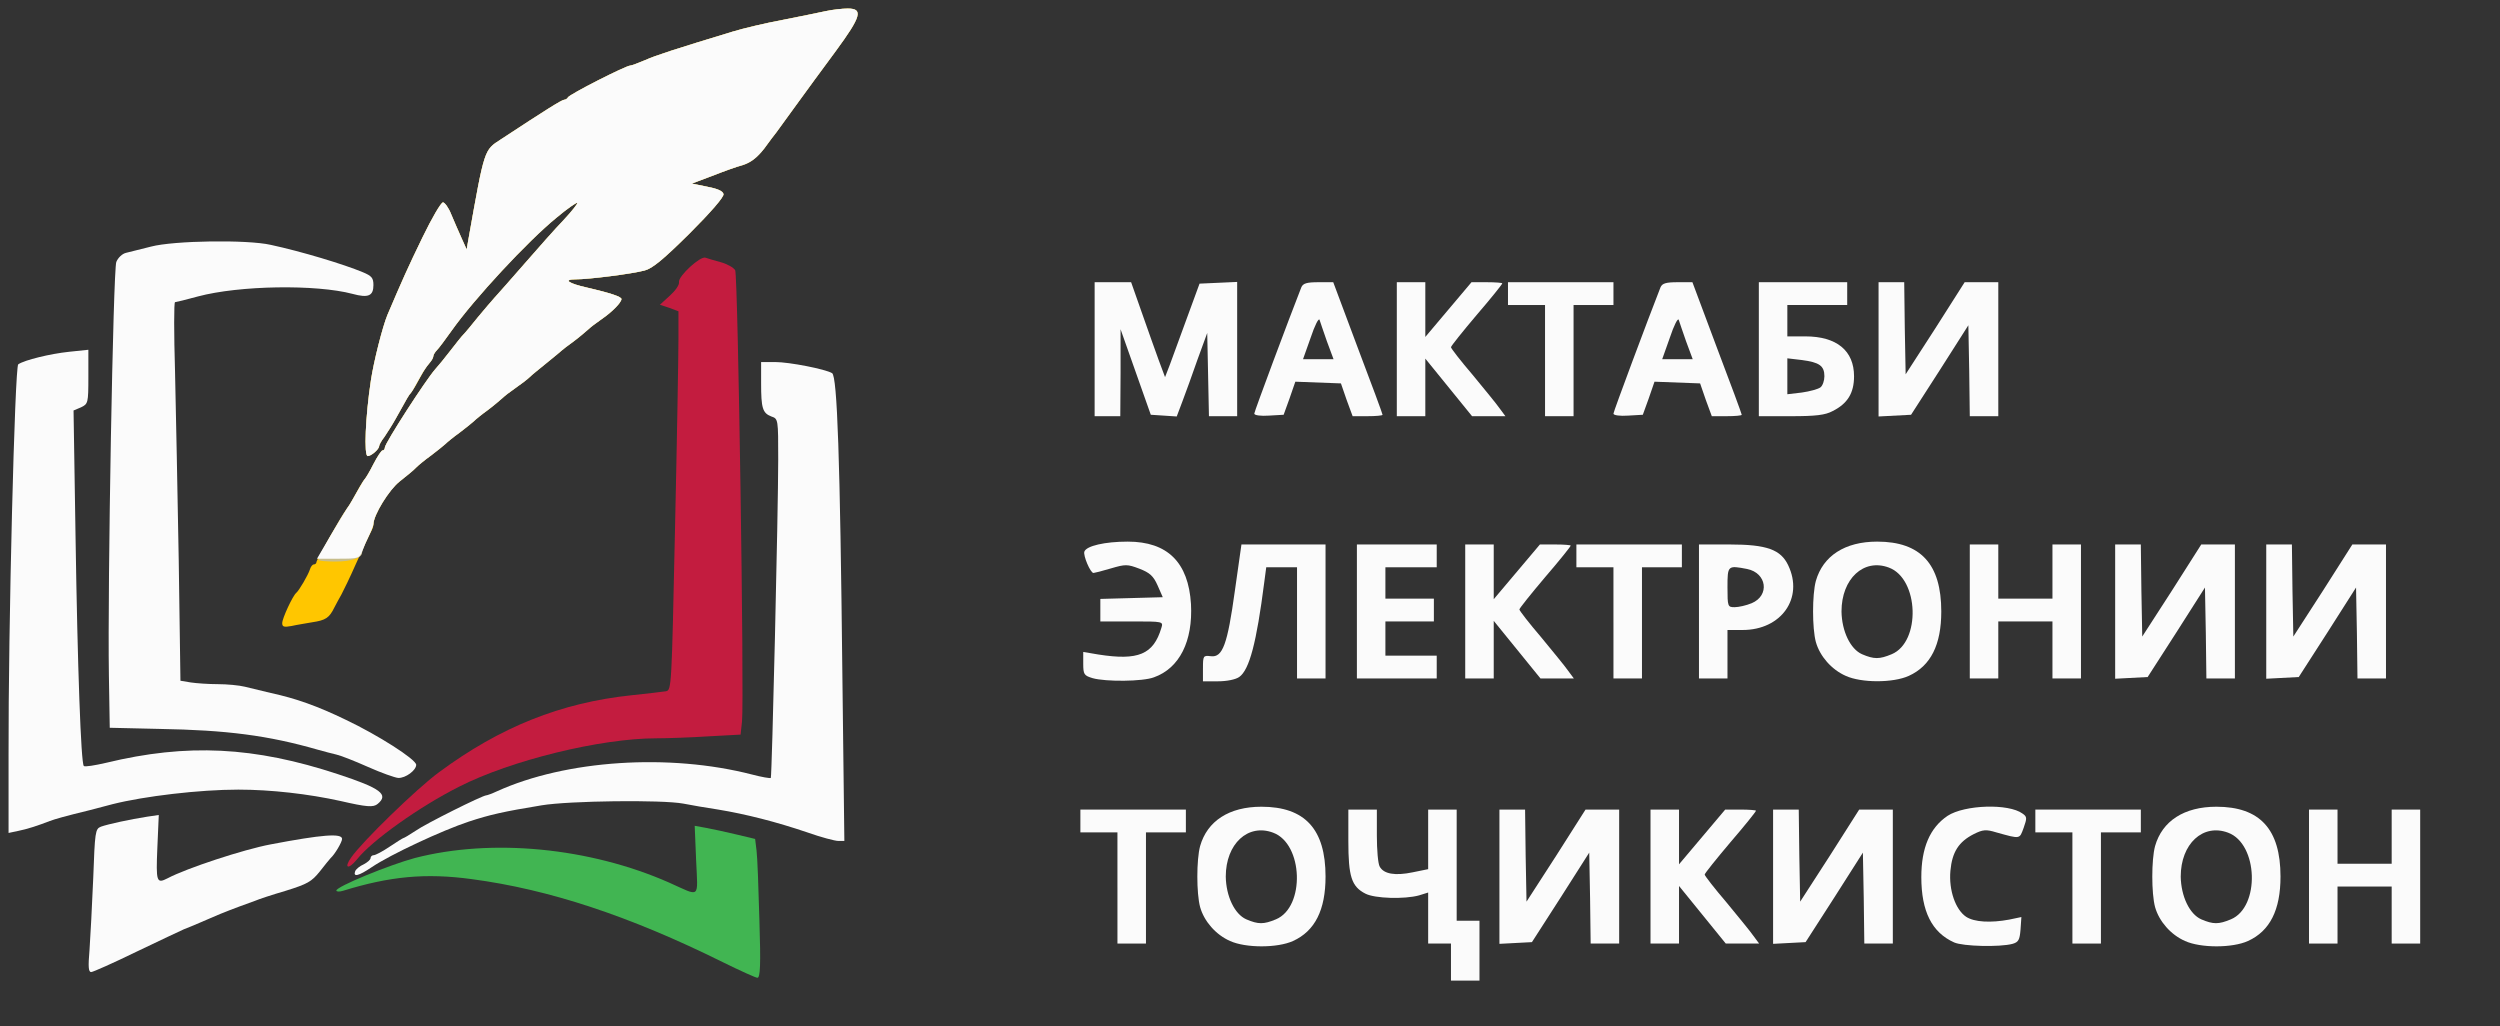 <!DOCTYPE svg PUBLIC "-//W3C//DTD SVG 20010904//EN" "http://www.w3.org/TR/2001/REC-SVG-20010904/DTD/svg10.dtd">
<svg version="1.0" xmlns="http://www.w3.org/2000/svg" width="877px" height="360px" viewBox="0 0 8770 3600" preserveAspectRatio="xMidYMid meet">
<rect x="0" y="0" width="8770" height="3600" fill="#333333" stroke="none"/>
<g id="layer101" fill="#c31c3f" stroke="none">
<path d="M1232 3008 c39 -56 229 -241 308 -299 215 -159 428 -244 675 -270 55 -6 109 -12 121 -14 20 -4 20 -12 32 -572 7 -312 12 -611 12 -665 l0 -96 -32 -12 -33 -11 35 -32 c19 -17 34 -38 32 -48 -3 -20 75 -92 93 -85 8 3 32 10 54 16 22 6 45 19 50 28 10 19 32 1499 24 1583 l-5 46 -111 6 c-62 4 -145 7 -185 7 -194 0 -510 77 -692 170 -139 70 -306 189 -358 255 -30 37 -47 31 -20 -7z"/>
</g>
<g id="layer102" fill="#41b552" stroke="none">
<path d="M2535 3375 c-327 -162 -609 -255 -880 -291 -162 -22 -287 -10 -452 41 -13 4 -23 3 -23 -1 0 -14 186 -90 275 -114 270 -70 613 -37 892 86 112 50 101 60 95 -78 l-5 -121 39 7 c21 4 69 14 106 23 l67 16 5 41 c3 23 7 132 10 244 5 157 3 202 -7 202 -6 0 -61 -25 -122 -55z"/>
</g>
<g id="layer103" fill="#ffc600" stroke="none">
<path d="M990 2186 c0 -17 37 -96 49 -106 10 -8 42 -63 48 -82 3 -10 9 -18 14 -18 5 0 9 -4 9 -8 0 -8 89 -164 107 -188 8 -10 18 -28 45 -77 7 -12 15 -24 18 -27 3 -3 17 -26 30 -52 14 -27 28 -48 32 -48 5 0 8 -5 8 -10 0 -15 144 -238 177 -275 10 -11 34 -40 53 -65 19 -25 40 -51 47 -58 7 -7 29 -34 50 -60 21 -25 47 -56 58 -68 11 -12 58 -65 105 -119 47 -54 108 -123 137 -153 29 -31 50 -58 48 -60 -2 -3 -35 20 -72 51 -102 83 -290 286 -368 396 -22 31 -45 62 -52 69 -7 7 -13 17 -13 22 0 5 -6 15 -12 22 -12 13 -19 24 -50 81 -7 12 -15 24 -18 27 -5 5 -10 13 -52 89 -11 20 -29 48 -39 63 -11 14 -19 29 -19 33 0 11 -28 35 -40 35 -14 0 -8 -140 11 -265 10 -67 41 -189 58 -230 52 -122 72 -167 123 -272 33 -68 65 -123 72 -123 6 0 20 19 29 43 10 23 26 60 36 82 l18 40 7 -40 c56 -314 54 -308 113 -346 155 -102 214 -139 222 -139 5 0 11 -4 13 -8 3 -10 204 -112 219 -112 5 0 28 -9 52 -19 38 -17 103 -38 307 -100 36 -11 115 -30 175 -41 61 -12 129 -26 152 -31 23 -5 58 -9 77 -9 55 0 47 28 -42 149 -43 58 -106 144 -140 191 -34 47 -65 90 -69 95 -5 6 -24 31 -42 56 -25 32 -47 49 -75 58 -23 6 -72 24 -110 39 l-69 26 54 11 c36 7 55 15 57 26 2 10 -45 64 -119 138 -91 90 -130 123 -158 130 -45 12 -196 31 -241 31 -46 0 -27 14 40 29 82 19 120 32 120 40 0 12 -32 45 -70 71 -19 13 -41 30 -48 37 -8 7 -30 26 -50 41 -21 15 -39 29 -42 32 -3 3 -26 22 -52 43 -26 21 -53 43 -60 50 -7 7 -29 24 -48 37 -19 13 -41 30 -48 37 -8 7 -30 26 -50 41 -21 15 -43 33 -50 40 -8 7 -30 25 -50 40 -21 15 -43 33 -50 40 -8 7 -30 25 -50 40 -21 15 -44 34 -52 42 -8 9 -34 30 -58 49 -38 29 -92 119 -92 151 0 6 -4 18 -10 28 -5 9 -28 58 -50 107 -22 50 -46 99 -52 110 -6 11 -18 32 -25 46 -18 37 -31 45 -78 52 -22 4 -55 9 -72 13 -27 5 -33 3 -33 -10z"/>
</g>
<g id="layer104" fill="#c7bd8a" stroke="none">
<path d="M1118 1965 c-5 -5 74 -147 99 -181 4 -5 13 -19 19 -30 6 -10 17 -30 25 -44 8 -14 16 -27 19 -30 3 -3 17 -26 30 -52 14 -27 28 -48 32 -48 5 0 8 -5 8 -10 0 -15 144 -238 177 -275 10 -11 34 -40 53 -65 19 -25 40 -51 47 -58 7 -7 29 -34 50 -60 21 -25 47 -56 58 -68 11 -12 58 -65 105 -119 47 -54 108 -123 137 -153 29 -31 50 -58 48 -60 -2 -3 -35 20 -72 51 -102 83 -290 286 -368 396 -22 31 -45 62 -52 69 -7 7 -13 17 -13 22 0 5 -6 15 -12 22 -12 13 -25 33 -52 83 -6 11 -13 22 -16 25 -5 5 -10 13 -52 89 -11 20 -29 48 -39 63 -11 14 -19 29 -19 33 0 11 -28 35 -40 35 -14 0 -8 -140 11 -265 10 -67 41 -189 58 -230 52 -122 72 -167 123 -272 33 -68 65 -123 72 -123 6 0 20 19 29 42 10 24 26 61 36 83 l18 40 7 -40 c56 -314 54 -308 113 -346 155 -102 214 -139 222 -139 5 0 11 -4 13 -8 3 -10 204 -112 219 -112 5 0 28 -9 52 -19 38 -17 103 -38 307 -100 36 -11 115 -30 175 -41 61 -12 129 -26 152 -31 23 -5 58 -9 77 -9 55 0 47 28 -42 149 -43 58 -106 144 -140 191 -34 47 -65 90 -69 95 -5 6 -24 31 -42 56 -25 32 -47 49 -75 58 -23 6 -72 24 -110 39 l-69 26 54 11 c36 7 55 15 57 26 2 10 -45 64 -119 138 -91 90 -130 123 -158 130 -45 12 -196 31 -241 31 -46 0 -27 14 40 29 82 19 120 32 120 40 0 12 -32 45 -70 71 -19 13 -41 30 -48 37 -8 7 -30 26 -50 41 -21 15 -39 29 -42 32 -3 3 -26 22 -52 43 -26 21 -53 43 -60 50 -7 7 -29 24 -48 37 -19 13 -41 30 -48 37 -8 7 -30 26 -50 41 -21 15 -43 33 -50 40 -8 7 -30 25 -50 40 -21 15 -43 33 -50 40 -8 7 -30 25 -50 40 -21 15 -44 34 -52 42 -8 9 -34 30 -58 49 -36 28 -92 118 -92 149 0 5 -9 27 -20 50 -11 22 -20 46 -20 51 0 18 -38 31 -93 31 -29 0 -56 -2 -59 -5z"/>
</g>
<g id="layer105" fill="#fbfbfb" stroke="none">
<path d="M5090 3375 l0 -65 -40 0 -40 0 0 -89 0 -90 -32 10 c-51 14 -155 11 -188 -6 -49 -25 -60 -60 -60 -185 l0 -110 50 0 50 0 0 91 c0 50 4 99 10 109 14 26 54 33 116 20 l54 -11 0 -105 0 -104 50 0 50 0 0 195 0 195 40 0 40 0 0 105 0 105 -50 0 -50 0 0 -65z"/>
<path d="M314 3333 c3 -43 9 -156 13 -251 6 -164 7 -174 27 -182 25 -9 104 -26 162 -35 l41 -6 -5 115 c-5 120 -3 127 36 107 66 -35 266 -101 362 -119 179 -34 250 -40 250 -19 0 11 -26 55 -40 67 -3 3 -20 24 -38 47 -29 36 -43 44 -120 68 -48 14 -96 30 -107 35 -11 4 -36 13 -55 20 -19 7 -50 19 -67 26 -18 8 -50 21 -70 30 -21 9 -47 20 -58 24 -11 5 -86 40 -167 79 -80 39 -152 71 -158 71 -10 0 -11 -19 -6 -77z"/>
<path d="M4315 3301 c-50 -22 -91 -69 -105 -119 -13 -48 -13 -166 0 -214 25 -88 102 -138 215 -138 153 0 225 79 225 245 0 117 -37 191 -114 226 -55 25 -166 25 -221 0z m161 -76 c103 -43 96 -265 -10 -304 -88 -33 -166 39 -166 154 1 69 31 132 72 150 42 18 61 18 104 0z"/>
<path d="M6855 3306 c-78 -35 -115 -109 -115 -229 0 -103 30 -173 92 -215 60 -39 214 -44 263 -8 16 11 16 16 4 50 -15 40 -10 40 -96 16 -36 -11 -47 -10 -79 6 -53 27 -76 63 -82 129 -6 68 18 136 55 161 29 19 86 22 151 10 l43 -9 -3 44 c-3 36 -7 44 -28 50 -44 12 -174 9 -205 -5z"/>
<path d="M7665 3301 c-50 -22 -91 -69 -105 -119 -13 -48 -13 -166 0 -214 25 -88 102 -138 215 -138 153 0 225 79 225 245 0 117 -37 191 -114 226 -55 25 -166 25 -221 0z m161 -76 c103 -43 96 -265 -10 -304 -88 -33 -166 39 -166 154 1 69 31 132 72 150 42 18 61 18 104 0z"/>
<path d="M3920 3115 l0 -195 -65 0 -65 0 0 -40 0 -40 185 0 185 0 0 40 0 40 -70 0 -70 0 0 195 0 195 -50 0 -50 0 0 -195z"/>
<path d="M5260 3075 l0 -235 45 0 45 0 2 162 3 161 104 -161 103 -162 59 0 59 0 0 235 0 235 -50 0 -50 0 -2 -159 -3 -160 -100 157 -101 157 -57 3 -57 3 0 -236z"/>
<path d="M5790 3075 l0 -235 50 0 50 0 0 96 0 96 81 -96 81 -96 54 0 c30 0 54 2 54 4 0 3 -40 53 -90 111 -49 58 -90 109 -90 113 0 4 34 48 76 97 41 50 84 102 95 118 l20 27 -58 0 -59 0 -82 -101 -82 -101 0 101 0 101 -50 0 -50 0 0 -235z"/>
<path d="M6220 3075 l0 -235 45 0 45 0 2 162 3 161 104 -161 103 -162 59 0 59 0 0 235 0 235 -50 0 -50 0 -2 -159 -3 -160 -100 157 -101 157 -57 3 -57 3 0 -236z"/>
<path d="M7270 3115 l0 -195 -65 0 -65 0 0 -40 0 -40 185 0 185 0 0 40 0 40 -70 0 -70 0 0 195 0 195 -50 0 -50 0 0 -195z"/>
<path d="M8100 3075 l0 -235 50 0 50 0 0 95 0 95 95 0 95 0 0 -95 0 -95 50 0 50 0 0 235 0 235 -50 0 -50 0 0 -100 0 -100 -95 0 -95 0 0 100 0 100 -50 0 -50 0 0 -235z"/>
<path d="M1246 3056 c3 -7 16 -18 30 -24 13 -7 24 -16 24 -22 0 -5 5 -10 11 -10 6 0 31 -13 56 -30 24 -16 46 -30 48 -30 2 0 21 -11 42 -25 35 -25 236 -125 249 -125 3 0 20 -6 37 -14 242 -110 604 -134 895 -59 34 9 64 14 66 12 4 -5 26 -936 26 -1117 0 -141 0 -143 -24 -151 -31 -12 -36 -29 -36 -117 l0 -74 49 0 c50 0 177 25 200 39 18 11 28 300 36 1054 l7 587 -21 0 c-12 0 -61 -13 -109 -30 -109 -37 -215 -64 -312 -80 -41 -6 -97 -16 -123 -21 -75 -14 -400 -10 -497 6 -134 22 -182 33 -255 57 -94 31 -276 116 -341 160 -46 31 -66 36 -58 14z"/>
<path d="M30 2653 c-1 -455 22 -1367 34 -1375 22 -15 112 -37 179 -44 l67 -7 0 95 c0 92 -1 95 -26 107 l-26 11 7 443 c7 458 19 794 29 804 3 4 39 -2 78 -11 285 -69 520 -57 814 40 149 49 179 71 139 104 -15 13 -39 11 -130 -10 -113 -25 -245 -40 -359 -40 -136 0 -330 23 -441 51 -22 6 -58 15 -80 21 -90 22 -121 31 -140 38 -44 17 -81 29 -112 35 l-33 7 0 -269z"/>
<path d="M1290 2690 c-47 -21 -96 -40 -110 -43 -14 -3 -43 -11 -65 -17 -174 -50 -319 -69 -557 -73 l-173 -4 -3 -184 c-5 -312 15 -1422 26 -1450 6 -15 21 -29 34 -32 13 -3 52 -13 88 -22 79 -21 337 -25 420 -6 107 23 256 68 323 96 31 13 37 20 37 45 0 38 -18 46 -73 31 -128 -34 -397 -30 -543 9 -40 11 -77 20 -80 20 -4 0 -4 109 0 243 3 133 9 432 13 663 l6 422 36 6 c20 3 62 6 95 6 32 0 75 4 95 9 20 5 61 15 91 22 88 19 164 46 263 94 112 53 247 139 247 158 0 19 -37 47 -63 46 -12 -1 -60 -18 -107 -39z"/>
<path d="M3833 2379 c-30 -9 -33 -13 -33 -51 l0 -41 53 9 c140 22 193 0 221 -93 7 -23 7 -23 -103 -23 l-111 0 0 -40 0 -39 110 -3 109 -3 -18 -41 c-15 -34 -28 -45 -64 -59 -42 -16 -49 -16 -100 -1 -30 9 -58 16 -61 16 -11 0 -37 -62 -32 -75 7 -20 72 -35 152 -35 140 0 213 73 222 219 7 130 -40 225 -130 257 -39 15 -169 16 -215 3z"/>
<path d="M4220 2344 c0 -44 1 -45 28 -42 41 5 58 -41 84 -230 l23 -162 148 0 147 0 0 235 0 235 -50 0 -50 0 0 -195 0 -195 -54 0 -54 0 -7 53 c-27 211 -52 307 -88 332 -13 9 -44 15 -74 15 l-53 0 0 -46z"/>
<path d="M6475 2371 c-50 -22 -91 -69 -105 -119 -13 -48 -13 -166 0 -214 25 -88 102 -138 215 -138 153 0 225 79 225 245 0 117 -37 191 -114 226 -55 25 -166 25 -221 0z m161 -76 c103 -43 96 -265 -10 -304 -88 -33 -166 39 -166 154 1 69 31 132 72 150 42 18 61 18 104 0z"/>
<path d="M4760 2145 l0 -235 140 0 140 0 0 40 0 40 -90 0 -90 0 0 55 0 55 85 0 85 0 0 40 0 40 -85 0 -85 0 0 60 0 60 90 0 90 0 0 40 0 40 -140 0 -140 0 0 -235z"/>
<path d="M5140 2145 l0 -235 50 0 50 0 0 96 0 96 81 -96 81 -96 54 0 c30 0 54 2 54 4 0 3 -40 53 -90 111 -49 58 -90 109 -90 113 0 4 34 48 76 97 41 50 84 102 95 118 l20 27 -58 0 -59 0 -82 -101 -82 -101 0 101 0 101 -50 0 -50 0 0 -235z"/>
<path d="M5660 2185 l0 -195 -65 0 -65 0 0 -40 0 -40 185 0 185 0 0 40 0 40 -70 0 -70 0 0 195 0 195 -50 0 -50 0 0 -195z"/>
<path d="M5960 2145 l0 -235 108 0 c130 0 179 18 205 73 55 115 -24 227 -160 227 l-53 0 0 85 0 85 -50 0 -50 0 0 -235z m185 -29 c64 -27 53 -106 -16 -120 -68 -13 -69 -13 -69 64 0 68 1 70 25 70 14 0 41 -6 60 -14z"/>
<path d="M6910 2145 l0 -235 50 0 50 0 0 95 0 95 95 0 95 0 0 -95 0 -95 50 0 50 0 0 235 0 235 -50 0 -50 0 0 -100 0 -100 -95 0 -95 0 0 100 0 100 -50 0 -50 0 0 -235z"/>
<path d="M7420 2145 l0 -235 45 0 45 0 2 162 3 161 104 -161 103 -162 59 0 59 0 0 235 0 235 -50 0 -50 0 -2 -159 -3 -160 -100 157 -101 157 -57 3 -57 3 0 -236z"/>
<path d="M7950 2145 l0 -235 45 0 45 0 2 162 3 161 104 -161 103 -162 59 0 59 0 0 235 0 235 -50 0 -50 0 -2 -159 -3 -160 -100 157 -101 157 -57 3 -57 3 0 -236z"/>
<path d="M1160 1878 c27 -46 53 -88 57 -94 4 -5 13 -19 19 -30 6 -10 17 -30 25 -44 8 -14 16 -27 19 -30 3 -3 17 -26 30 -52 14 -27 28 -48 32 -48 5 0 8 -5 8 -10 0 -15 144 -238 177 -275 10 -11 34 -40 53 -65 19 -25 40 -51 47 -58 7 -7 29 -34 50 -60 21 -25 47 -56 58 -68 11 -12 58 -65 105 -119 47 -54 108 -123 137 -153 29 -31 50 -58 48 -60 -2 -3 -35 20 -72 51 -102 83 -290 286 -368 396 -22 31 -45 62 -52 69 -7 7 -13 17 -13 22 0 5 -6 15 -12 22 -7 8 -18 23 -24 33 -32 57 -39 70 -44 75 -5 5 -10 13 -52 89 -11 20 -29 48 -39 63 -11 14 -19 29 -19 33 0 11 -28 35 -40 35 -14 0 -8 -140 11 -265 10 -67 41 -189 58 -230 52 -122 72 -167 123 -272 33 -68 65 -123 72 -123 6 0 20 19 29 42 10 24 26 61 36 83 l18 40 7 -40 c56 -314 54 -308 113 -346 155 -102 214 -139 222 -139 5 0 11 -4 13 -8 3 -10 204 -112 219 -112 5 0 28 -9 52 -19 38 -17 103 -38 307 -100 36 -11 115 -30 175 -41 61 -12 129 -26 152 -31 23 -5 58 -9 77 -9 55 0 47 28 -42 149 -43 58 -106 144 -140 191 -34 47 -65 90 -69 95 -5 6 -24 31 -42 56 -25 32 -47 49 -75 58 -23 6 -72 24 -110 39 l-69 26 54 11 c36 7 55 15 57 26 2 10 -45 64 -119 138 -91 90 -130 123 -158 130 -45 12 -196 31 -241 31 -46 0 -27 14 40 29 82 19 120 32 120 40 0 12 -32 45 -70 71 -19 13 -41 30 -48 37 -8 7 -30 26 -50 41 -21 15 -39 29 -42 32 -3 3 -26 22 -52 43 -26 21 -53 43 -60 50 -7 7 -29 24 -48 37 -19 13 -41 30 -48 37 -8 7 -30 26 -50 41 -21 15 -43 33 -50 40 -8 7 -30 25 -50 40 -21 15 -43 33 -50 40 -8 7 -30 25 -50 40 -21 15 -44 34 -52 42 -8 9 -34 30 -58 49 -37 29 -92 118 -92 150 0 4 -6 21 -14 37 -8 16 -19 41 -25 57 -10 26 -13 27 -85 27 l-74 0 48 -82z"/>
<path d="M3840 1225 l0 -235 64 0 64 0 38 108 c21 59 47 134 59 166 l22 59 17 -44 c9 -24 36 -98 60 -164 l44 -120 66 -3 66 -3 0 236 0 235 -50 0 -49 0 -3 -146 -3 -146 -34 93 c-18 52 -42 118 -53 147 l-20 53 -45 -3 -46 -3 -53 -150 -53 -150 0 153 -1 152 -45 0 -45 0 0 -235z"/>
<path d="M4400 1451 c0 -7 121 -331 165 -443 6 -14 19 -18 60 -18 l52 0 86 230 c48 126 87 232 87 235 0 3 -24 5 -53 5 l-52 0 -21 -57 -20 -58 -80 -3 -80 -3 -20 58 -21 58 -52 3 c-28 2 -51 -1 -51 -7z m255 -253 c-12 -35 -24 -69 -26 -76 -3 -8 -17 20 -31 62 l-27 76 53 0 54 0 -23 -62z"/>
<path d="M4900 1225 l0 -235 50 0 50 0 0 96 0 96 81 -96 81 -96 54 0 c30 0 54 2 54 4 0 3 -40 53 -90 111 -49 58 -90 109 -90 113 0 4 34 48 76 97 41 50 84 102 95 118 l20 27 -58 0 -59 0 -82 -101 -82 -101 0 101 0 101 -50 0 -50 0 0 -235z"/>
<path d="M5420 1265 l0 -195 -65 0 -65 0 0 -40 0 -40 185 0 185 0 0 40 0 40 -70 0 -70 0 0 195 0 195 -50 0 -50 0 0 -195z"/>
<path d="M5660 1451 c0 -7 121 -331 165 -443 6 -14 19 -18 60 -18 l52 0 86 230 c48 126 87 232 87 235 0 3 -24 5 -53 5 l-52 0 -21 -57 -20 -58 -80 -3 -80 -3 -20 58 -21 58 -52 3 c-28 2 -51 -1 -51 -7z m255 -253 c-12 -35 -24 -69 -26 -76 -3 -8 -17 20 -31 62 l-27 76 53 0 54 0 -23 -62z"/>
<path d="M6170 1225 l0 -235 155 0 155 0 0 40 0 40 -105 0 -105 0 0 55 0 55 63 0 c110 0 171 50 171 140 0 59 -23 96 -75 122 -26 14 -59 18 -146 18 l-113 0 0 -235z m216 134 c8 -6 14 -24 14 -39 0 -37 -18 -49 -79 -57 l-51 -6 0 63 0 63 51 -6 c28 -4 57 -12 65 -18z"/>
<path d="M6590 1225 l0 -235 45 0 45 0 2 162 3 161 104 -161 103 -162 59 0 59 0 0 235 0 235 -50 0 -50 0 -2 -159 -3 -160 -100 157 -101 157 -57 3 -57 3 0 -236z"/>
</g>


</svg>